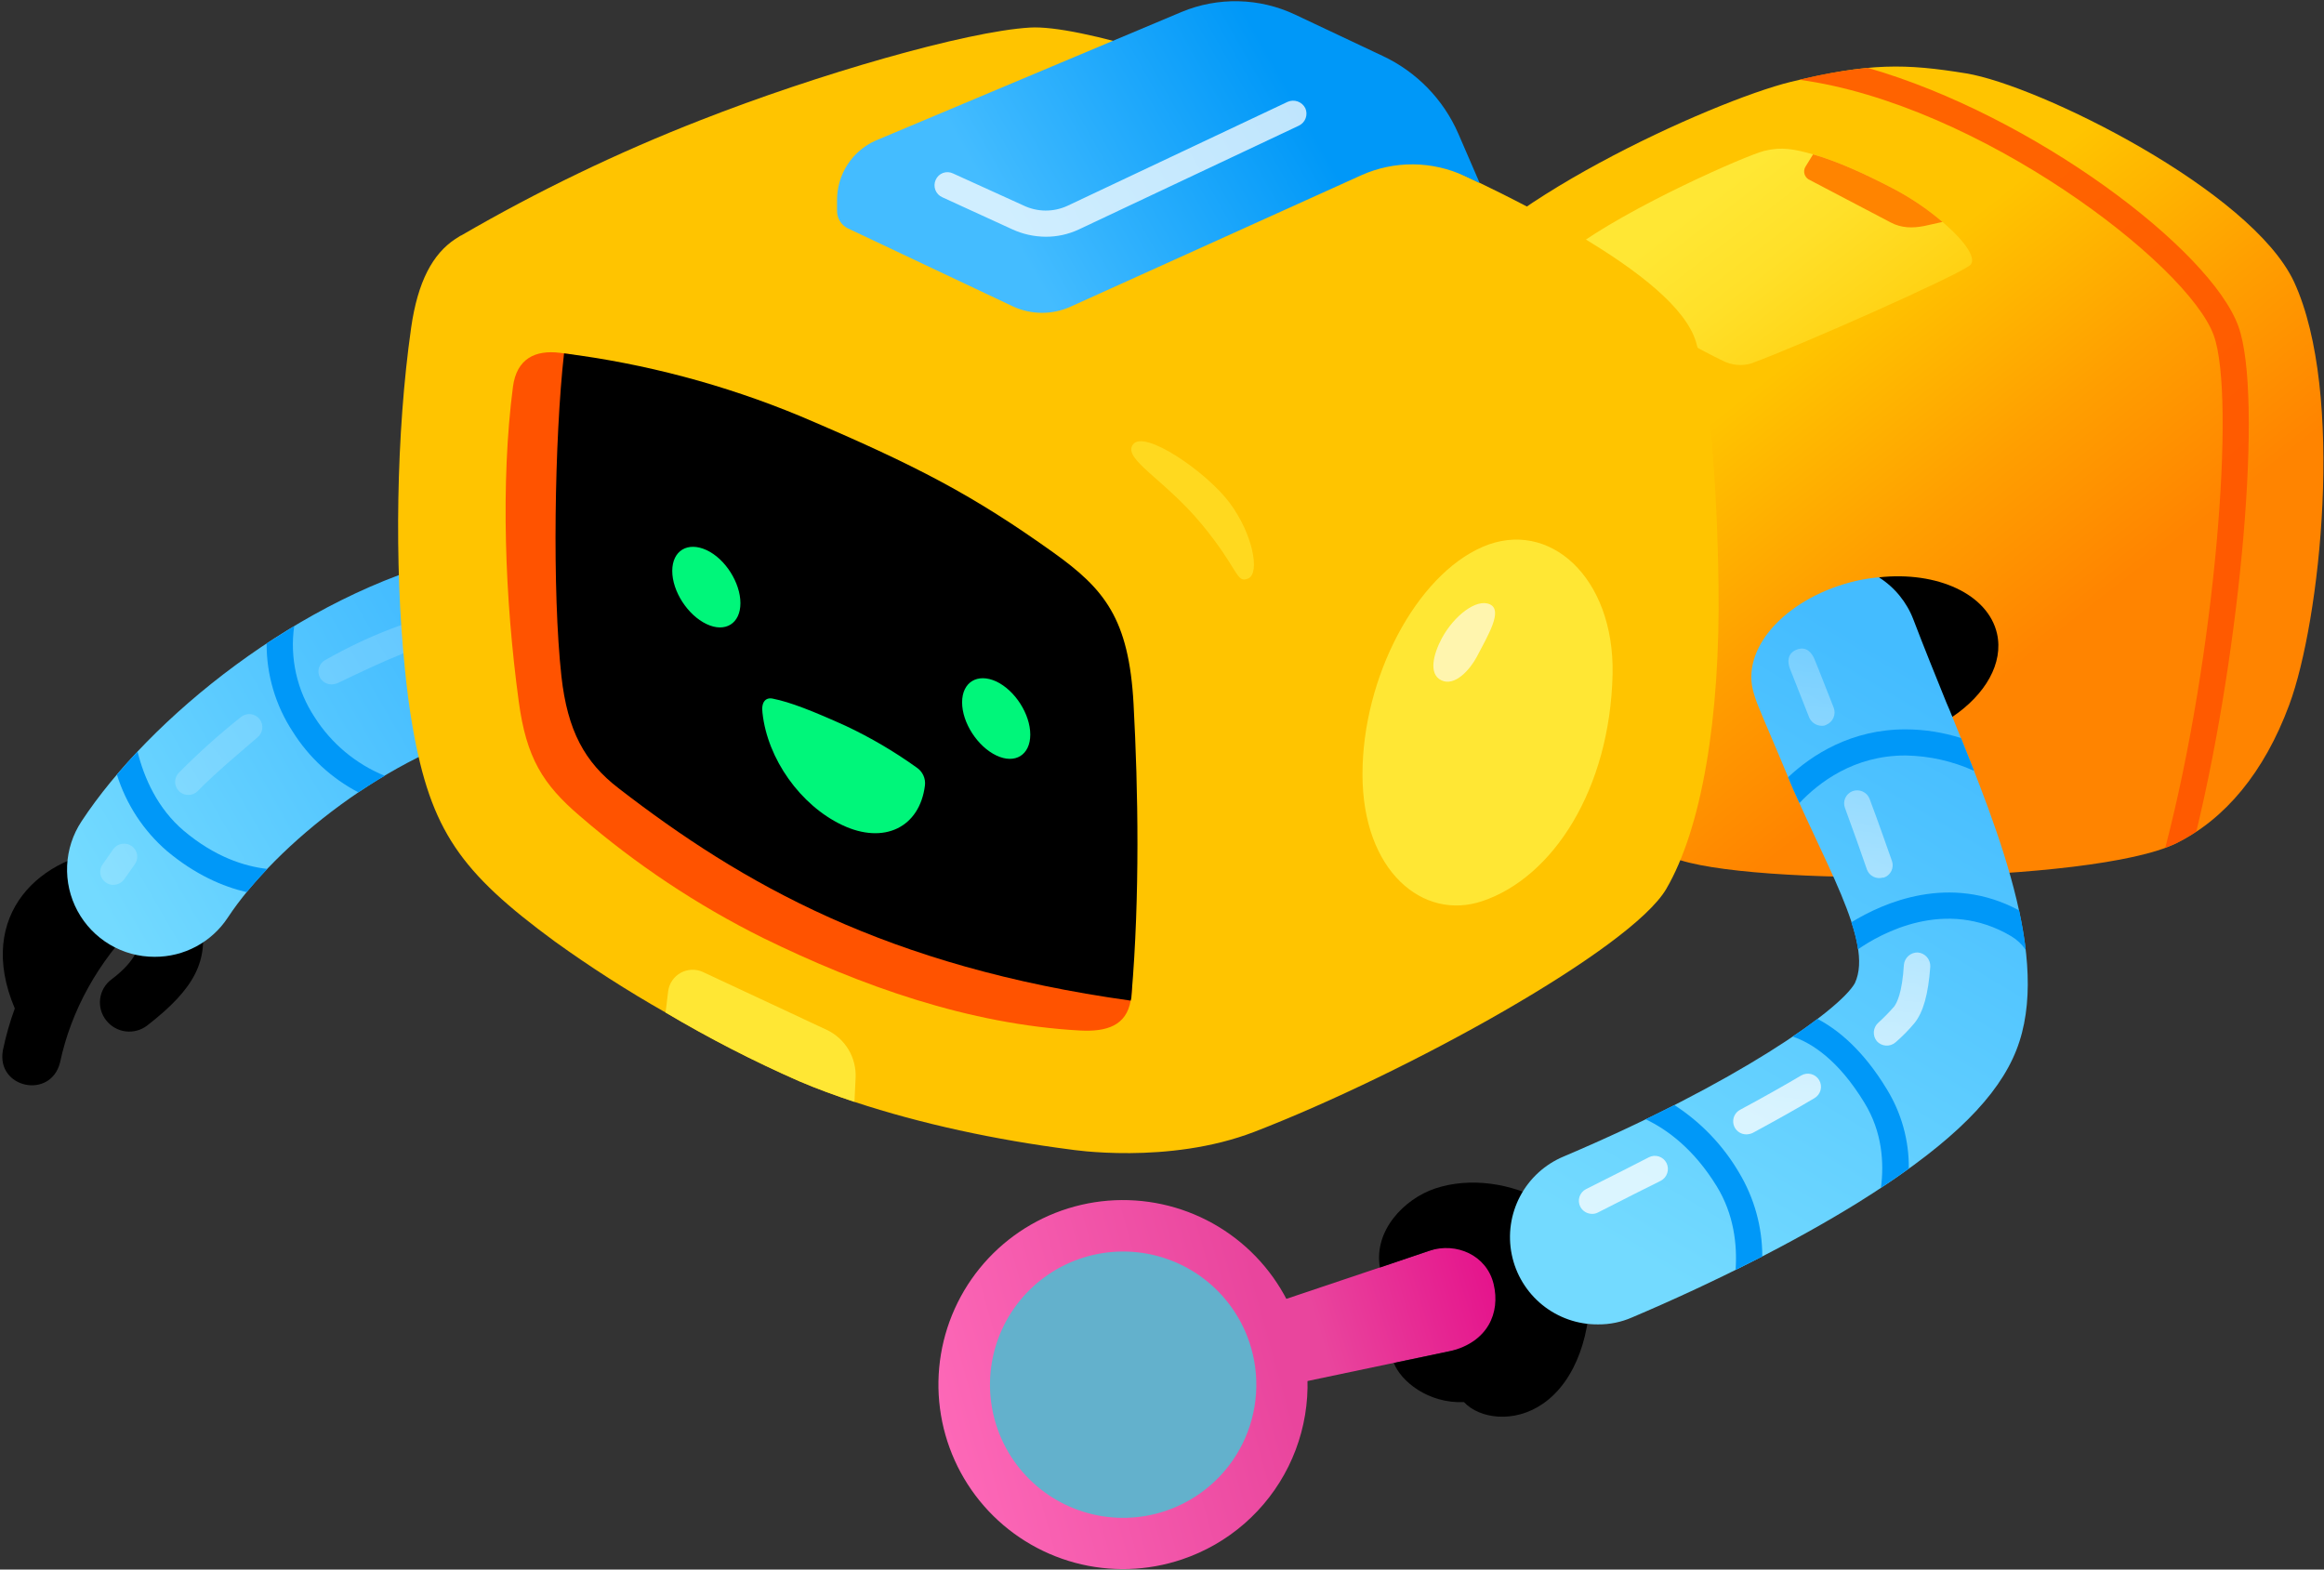 <svg width="801" height="541" viewBox="0 0 801 541" fill="none" xmlns="http://www.w3.org/2000/svg">
<rect x="0" y="0" width="801" height="541" fill="#333333" stroke="none"/>
<path d="M677.7 25.3C656.8 21.9 644.4 21.6 617.3 28.2C590.2 34.8 508.9 71.8 495.3 101.3C481.7 130.8 487.1 201.5 495.3 231.9C499.8 248.8 548.7 284.1 576.6 295.6C601.5 305.8 721.6 304.6 750 290.7C766.9 282.4 780.4 266.2 789 243C799.7 214.3 808.3 135.4 790.7 97.2C776 65.6 702.7 29.4 677.7 25.3Z" fill="url(#paint0_linear_212_6574)"/>
<path opacity="0.85" d="M750 290.7C752.41 289.468 754.747 288.099 757 286.6C772.4 222.9 780.1 136.4 771.5 112.5C761.9 85.9 700.8 39.8 643.8 23.4C635.844 24.187 627.956 25.557 620.2 27.5C681.7 35.8 754.1 90.9 763 115.6C770.7 136.8 763.5 226.3 746.3 292.2L750 290.7Z" fill="#FF5300"/>
<path d="M678.8 91.6C672.5 96 620.2 119.2 603.5 125.3C600.301 126.221 596.872 125.9 593.9 124.4C576.9 116.2 556.9 103.3 541.5 93.2C538.5 91.3 538.4 88.5 541.6 86.1C561.3 71.3 602 53.5 608.1 52C614.2 50.5 618.4 51.4 624.9 53.2C632.9 55.5 642.2 59.6 652.5 65C658.578 68.187 664.28 72.045 669.5 76.5C677.2 83 681.8 89.5 678.8 91.6Z" fill="url(#paint1_linear_212_6574)"/>
<path d="M669.5 76.5L663.2 77.9C659.1 78.7 655.3 78.6 651.7 76.7L623.3 61.8C622.622 61.366 622.133 60.693 621.929 59.915C621.725 59.137 621.822 58.31 622.2 57.6L624.9 53.2C632.9 55.5 642.2 59.6 652.5 65C658.578 68.187 664.28 72.044 669.5 76.5Z" fill="#FF8400"/>
<path d="M508.2 425.9L437.7 449.6L445.5 477.1L518.3 461.8C520.23 461.359 522.05 460.531 523.65 459.365C525.249 458.199 526.595 456.72 527.605 455.017C528.615 453.315 529.269 451.425 529.526 449.462C529.783 447.5 529.638 445.505 529.1 443.6L526.9 435.8C526.353 433.902 525.43 432.134 524.185 430.602C522.939 429.069 521.398 427.802 519.653 426.878C517.907 425.954 515.994 425.392 514.026 425.224C512.058 425.055 510.077 425.286 508.2 425.9Z" fill="url(#paint2_linear_212_6574)"/>
<path opacity="0.75" d="M397.477 523.238C423.098 517.605 439.302 492.268 433.669 466.647C428.036 441.025 402.699 424.821 377.077 430.455C351.455 436.088 335.252 461.425 340.885 487.046C346.518 512.668 371.855 528.872 397.477 523.238Z" fill="#73DAFF"/>
<path d="M447.3 456.9C443.276 444.982 435.808 434.524 425.84 426.851C415.872 419.177 403.853 414.631 391.302 413.789C378.75 412.947 366.231 415.845 355.328 422.118C344.424 428.391 335.625 437.756 330.044 449.03C324.463 460.304 322.351 472.979 323.974 485.453C325.597 497.928 330.883 509.64 339.164 519.11C347.444 528.58 358.347 535.382 370.493 538.655C382.639 541.929 395.483 541.527 407.4 537.5C415.32 534.838 422.636 530.64 428.93 525.145C435.224 519.651 440.371 512.968 444.078 505.481C447.784 497.993 449.977 489.848 450.53 481.512C451.083 473.175 449.985 464.812 447.3 456.9ZM401.7 520.8C393.097 523.684 383.831 523.954 375.075 521.574C366.318 519.195 358.463 514.273 352.503 507.431C346.542 500.59 342.743 492.135 341.586 483.135C340.429 474.135 341.965 464.994 346 456.866C350.036 448.739 356.39 441.99 364.26 437.473C372.129 432.955 381.162 430.872 390.215 431.485C399.268 432.099 407.936 435.382 415.125 440.92C422.313 446.458 427.698 454.003 430.6 462.6C432.531 468.319 433.314 474.362 432.906 480.384C432.498 486.406 430.906 492.288 428.222 497.694C425.537 503.1 421.813 507.924 417.262 511.889C412.711 515.853 407.423 518.882 401.7 520.8Z" fill="url(#paint3_linear_212_6574)"/>
<path d="M647.6 199L652.8 217.4C652.8 217.4 672.8 247.2 672.9 247.1C684.3 239.4 690.6 228.6 688.3 218.4C685.2 204.8 667.7 196.8 647.6 199Z" fill="black"/>
<path d="M548 441.8L532.4 414.3C521.2 407.8 506.6 405.6 494.5 409.7C484 413.3 473.4 424.1 475.6 436.9L492.7 431.1C501.9 428.1 512.4 432.6 514.8 442.6C517.2 452.6 512.7 462.6 499.9 465.7L480.4 469.8C482.8 476 492.1 483.8 504.6 483.3C509.9 489 521.8 490.7 531.7 483.9C543.4 475.9 548.7 459 548 441.8Z" fill="black"/>
<path d="M693.7 364.9C686.3 380.8 669.2 396.6 640.1 414.7C618.6 428 591 442 562.5 454.1C558.813 455.717 554.826 456.535 550.8 456.5C543.816 456.561 537.028 454.191 531.599 449.796C526.17 445.402 522.438 439.256 521.044 432.412C519.649 425.568 520.678 418.452 523.954 412.283C527.23 406.115 532.549 401.277 539 398.6C598.6 373.3 634.1 348.1 639.3 338.9C646.1 324.4 627.9 296.4 615.1 265C612.1 257.7 607.3 246.7 606.1 243.6C605.292 241.65 604.623 239.645 604.1 237.6C600.6 222.3 616.6 205.6 639.8 200.2C642.369 199.62 644.976 199.219 647.6 199C653.041 202.452 657.216 207.575 659.5 213.6C663.2 223.3 667.1 232.9 670.9 242.3C671.6 243.9 672.3 245.5 672.9 247.1C689.8 288.5 708.1 334.4 693.7 364.9Z" fill="url(#paint4_linear_212_6574)"/>
<path d="M599.4 404.2C604.64 412.929 607.405 422.919 607.4 433.1L598.2 437.7C598.8 429 597.6 418.5 591.7 408.9C583.9 396.2 574.8 389.4 567.2 385.8L577.1 380.9C586.255 386.814 593.894 394.794 599.4 404.2ZM695.9 313.8C672 300.9 649 311.2 638.1 317.9C639.149 320.923 639.919 324.036 640.4 327.2C648.2 321.8 670.5 309.2 693.2 322.7C695.187 323.887 696.893 325.49 698.2 327.4C697.7 323 696.9 318.4 695.9 313.8ZM656.7 260.4H656.8C664.946 260.535 672.978 262.339 680.4 265.7L675.9 254.4C669.725 252.426 663.283 251.414 656.8 251.4H656.7C638 251.4 624.5 260.2 616.3 267.9C617.5 270.9 618.8 273.9 620.2 276.8C626.8 269.8 638.9 260.4 656.7 260.4ZM626.4 351.2C623.9 353.1 621.1 355.1 617.9 357.3C624.4 359.5 633.6 365.3 642.6 380.1C648.8 390.2 649.4 400.9 648.3 409.4C651.7 407.2 654.9 405 657.9 402.8C658.005 393.132 655.37 383.633 650.3 375.4C642.3 362.2 633.7 355 626.4 351.2Z" fill="#0098F8"/>
<path d="M632 243.9C632.433 245.016 632.413 246.256 631.947 247.357C631.48 248.458 630.602 249.335 629.5 249.8L628.8 250.1C627.757 250.287 626.681 250.124 625.741 249.636C624.8 249.147 624.047 248.361 623.6 247.4L616.9 230.4C616.1 228.3 615.9 225.2 619.3 223.9C622.7 222.6 624.5 225.2 625.3 227C626.1 228.8 630.6 240.4 632 243.9ZM648.9 302.5H649.3C650.426 302.113 651.353 301.297 651.877 300.228C652.402 299.16 652.482 297.927 652.1 296.8C649.5 289.5 647.7 284.2 644.4 275.4C643.973 274.262 643.113 273.339 642.007 272.833C640.902 272.327 639.641 272.279 638.5 272.7C637.387 273.126 636.489 273.975 636.001 275.063C635.514 276.15 635.477 277.386 635.9 278.5C639.1 287.2 641 292.6 643.5 299.8C643.906 300.839 644.682 301.691 645.68 302.19C646.678 302.689 647.826 302.799 648.9 302.5ZM661 328.3C659.803 328.27 658.639 328.699 657.747 329.498C656.855 330.297 656.302 331.407 656.2 332.6C655.6 342.3 653.8 345.7 652.8 347C651.106 348.935 649.303 350.771 647.4 352.5C646.499 353.291 645.943 354.403 645.849 355.598C645.756 356.794 646.133 357.979 646.9 358.9C647.705 359.787 648.824 360.324 650.019 360.399C651.214 360.474 652.391 360.08 653.3 359.3C655.642 357.28 657.816 355.073 659.8 352.7C662.9 348.9 664.6 342.7 665.3 333.2C665.356 331.986 664.94 330.797 664.138 329.883C663.336 328.97 662.212 328.402 661 328.3ZM620.8 370.7C614.7 374.3 607.8 378.2 599.8 382.5C598.9 382.964 598.183 383.717 597.764 384.639C597.346 385.561 597.25 386.597 597.493 387.58C597.736 388.562 598.303 389.435 599.103 390.055C599.902 390.676 600.888 391.009 601.9 391C602.661 390.99 603.41 390.82 604.1 390.5C612.2 386.1 619.2 382.2 625.4 378.5C625.912 378.198 626.36 377.798 626.718 377.323C627.075 376.848 627.336 376.307 627.484 375.731C627.633 375.156 627.667 374.556 627.584 373.968C627.501 373.379 627.302 372.812 627 372.3C626.698 371.788 626.298 371.34 625.823 370.983C625.348 370.625 624.807 370.365 624.232 370.216C623.656 370.067 623.057 370.034 622.468 370.117C621.879 370.2 621.312 370.398 620.8 370.7ZM568.3 398.9L559.3 403.5L546.6 409.9C546.073 410.174 545.606 410.55 545.225 411.005C544.844 411.461 544.556 411.987 544.38 412.554C544.203 413.121 544.141 413.718 544.196 414.309C544.251 414.901 544.422 415.475 544.7 416C545.093 416.72 545.67 417.323 546.374 417.745C547.077 418.167 547.88 418.393 548.7 418.4C549.432 418.424 550.158 418.251 550.8 417.9L563.4 411.5L572.4 407C573.463 406.445 574.267 405.496 574.64 404.357C575.014 403.217 574.928 401.977 574.4 400.9C574.135 400.365 573.766 399.887 573.314 399.496C572.863 399.105 572.337 398.807 571.77 398.621C571.202 398.435 570.603 398.364 570.007 398.412C569.411 398.459 568.831 398.626 568.3 398.9Z" fill="url(#paint5_linear_212_6574)"/>
<path d="M69.5 317.4L40.1 292.8C14.3 294.3 -8.7 315.1 5.1 347.6C3.385 352.294 2.015 357.107 1 362C-1.4 375.1 17.5 379.1 20.7 366.2C24.5 348.3 33.8 331.5 47.7 317.6C47.1 319.1 52.8 326.8 38.4 337.6C37.339 338.395 36.449 339.395 35.781 340.54C35.114 341.686 34.684 342.954 34.516 344.269C34.348 345.584 34.446 346.919 34.804 348.196C35.162 349.472 35.773 350.664 36.6 351.7C38.239 353.797 40.639 355.163 43.28 355.5C45.92 355.837 48.587 355.118 50.7 353.5C67.5 340.5 71.7 331.1 69.5 317.4Z" fill="black"/>
<path d="M53.3 329.8C47.854 329.816 42.505 328.355 37.825 325.572C33.144 322.788 29.305 318.787 26.719 313.994C24.133 309.201 22.895 303.797 23.139 298.356C23.382 292.916 25.096 287.643 28.1 283.1C51.3 247.8 103.3 205.2 157.6 192C161.525 190.825 165.648 190.46 169.718 190.929C173.788 191.397 177.721 192.689 181.276 194.726C184.831 196.763 187.934 199.501 190.397 202.776C192.86 206.05 194.631 209.791 195.603 213.771C196.574 217.751 196.725 221.888 196.047 225.928C195.369 229.969 193.876 233.829 191.659 237.275C189.441 240.72 186.546 243.678 183.149 245.969C179.753 248.26 175.925 249.835 171.9 250.6C134.5 259.7 95.1 291.1 78.5 316.3C75.754 320.469 72.012 323.887 67.611 326.245C63.211 328.602 58.292 329.824 53.3 329.8Z" fill="url(#paint6_linear_212_6574)"/>
<path d="M63.4 286.4C74 295.3 84.1 298.6 92.1 299.5C89.6 302.2 87.2 304.9 85 307.5C76.8 305.6 67.3 301.5 57.5 293.3C49.428 286.307 43.47 277.198 40.3 267C42.5 264.4 44.9 261.7 47.4 259.1C49.7 268.2 54.3 278.7 63.4 286.4ZM108.5 247.3C102.353 238.025 99.827 226.815 101.4 215.8L91.9 221.8C91.845 232.598 94.976 243.172 100.9 252.2C106.455 261.041 114.253 268.252 123.5 273.1C126.5 271.1 129.5 269.2 132.6 267.4C122.685 263.347 114.267 256.326 108.5 247.3Z" fill="#0098F8"/>
<path d="M158.2 219.5C145 221.9 132.3 227.8 116.5 235.4C115.806 235.707 115.059 235.876 114.3 235.9C113.49 235.903 112.693 235.692 111.991 235.288C111.288 234.884 110.705 234.302 110.3 233.6C109.731 232.552 109.6 231.321 109.938 230.177C110.275 229.034 111.053 228.071 112.1 227.5C127.5 218.8 142.5 213.1 156.6 210.6C157.179 210.485 157.775 210.487 158.352 210.607C158.93 210.727 159.478 210.962 159.963 211.298C160.448 211.634 160.861 212.064 161.176 212.562C161.492 213.061 161.704 213.618 161.8 214.2C161.916 214.785 161.914 215.387 161.796 215.971C161.677 216.555 161.443 217.11 161.108 217.603C160.773 218.096 160.344 218.517 159.844 218.843C159.345 219.169 158.786 219.392 158.2 219.5ZM83.1 247.1C75.593 253.071 68.447 259.482 61.7 266.3C61.063 266.929 60.629 267.734 60.452 268.612C60.276 269.49 60.365 270.4 60.708 271.227C61.052 272.054 61.634 272.759 62.381 273.253C63.128 273.747 64.005 274.007 64.9 274C65.493 274.01 66.083 273.9 66.633 273.677C67.183 273.454 67.682 273.121 68.1 272.7C74.6 266.1 81.9 260.1 88.7 254.2C89.166 253.832 89.555 253.376 89.845 252.858C90.135 252.34 90.32 251.77 90.39 251.18C90.46 250.591 90.413 249.993 90.251 249.422C90.09 248.85 89.818 248.316 89.45 247.85C89.082 247.384 88.626 246.995 88.108 246.705C87.59 246.415 87.02 246.229 86.43 246.16C85.841 246.09 85.243 246.137 84.672 246.299C84.1 246.46 83.566 246.732 83.1 247.1ZM45.5 291.7C44.529 290.978 43.313 290.668 42.115 290.837C40.917 291.005 39.834 291.639 39.1 292.6L35.4 297.9C35.042 298.38 34.786 298.928 34.647 299.51C34.508 300.093 34.49 300.697 34.593 301.287C34.696 301.877 34.918 302.439 35.246 302.94C35.574 303.441 36.001 303.87 36.5 304.2C37.254 304.748 38.169 305.029 39.1 305C39.821 304.988 40.53 304.811 41.172 304.482C41.813 304.152 42.37 303.679 42.8 303.1L46.4 298C46.755 297.527 47.013 296.989 47.159 296.417C47.306 295.844 47.338 295.249 47.255 294.664C47.171 294.079 46.973 293.516 46.672 293.007C46.371 292.499 45.973 292.055 45.5 291.7Z" fill="url(#paint7_linear_212_6574)"/>
<path d="M592.3 201.4C591.9 168.4 589.2 132.9 584.5 117.7C577.4 94.8 521.9 67 467.9 44C418.1 22.8 371.5 8.5 355 9.5C332.9 10.8 281.5 25.7 241.5 41.4C212.984 52.523 185.369 65.83 158.9 81.2H158.8L156.9 82.4C149.2 87.5 144 96.9 141.7 113C136.5 149.4 135.9 194.7 139.5 230C140.2 237.3 141.1 244.2 142.2 250.5C148.5 286.4 158.7 300.6 191.2 324.5C203.488 333.341 216.239 341.52 229.4 349C244.271 357.829 259.666 365.744 275.5 372.7C281.6 375.3 287.9 377.6 294.5 379.8C317.5 387.4 343.2 392.9 368.8 396.2C368.8 396.2 402.6 401.6 432.4 390.1C484.7 369.9 562.2 327.1 574.3 306.4C586.4 285.7 593 247.8 592.3 201.4Z" fill="url(#paint8_linear_212_6574)"/>
<path d="M390 342.9C390.007 343.578 389.905 344.253 389.7 344.9C388.2 353.5 381.5 355.7 372.2 355.2C333.9 353.1 296.7 339.8 263 323.3C240.29 311.998 219.091 297.888 199.9 281.3C187 270.3 181.4 261.1 178.8 241.8C174 206.6 172.5 166.3 176.8 133.3C178.1 123.5 184.6 120.6 192.9 121.6L194.4 121.8C195.205 121.851 196.007 121.951 196.8 122.1L390.2 340.3C390.183 341.17 390.116 342.038 390 342.9Z" fill="#FF5300"/>
<path d="M390 342.9C390.007 343.578 389.905 344.253 389.7 344.9C305.7 333.2 255.9 304.7 213.2 271.7C201.5 262.7 195.6 251.9 193.5 233.1C190.3 204 191.1 151.3 194.4 121.8C222.269 125.33 249.542 132.56 275.5 143.3C316.3 160.6 335.5 170.8 363 190.4C380.6 203 389.1 213.1 390.7 242.7C392.3 272.3 392.9 308.9 390 342.9Z" fill="black"/>
<path d="M255.2 207.9C255.2 214.9 250 218.2 243.5 215.1C237 212 231.7 203.8 231.7 196.8C231.7 189.8 237 186.6 243.5 189.6C250 192.6 255.2 200.9 255.2 207.9ZM343.4 234.9C336.9 231.9 331.6 235.1 331.6 242.1C331.6 249.1 336.9 257.3 343.4 260.4C349.9 263.5 355.1 260.2 355.1 253.2C355.1 246.2 349.9 238 343.4 234.9ZM316 264.6C308.29 259.062 300.089 254.242 291.5 250.2C280.2 245.1 272.4 242 266.3 240.8C263.9 240.3 262.3 242 262.8 245.7C264.5 261.6 275.9 277.6 290.3 284.4C304.7 291.2 317 285.2 318.8 270.7C318.932 269.525 318.742 268.335 318.248 267.261C317.755 266.186 316.978 265.266 316 264.6Z" fill="#00F67A"/>
<path d="M476.6 19.3L446.3 5C440.221 2.14 433.611 0.583 426.895 0.428C420.179 0.273 413.504 1.524 407.3 4.1L301.7 48.5C297.755 50.277 294.409 53.159 292.066 56.797C289.724 60.435 288.485 64.673 288.5 69V72.6C288.478 73.9 288.835 75.179 289.528 76.28C290.22 77.381 291.218 78.257 292.4 78.8L349.1 105.6C352.213 107.052 355.604 107.812 359.039 107.83C362.474 107.847 365.872 107.12 369 105.7L469.2 60.4C474.821 57.877 480.921 56.598 487.083 56.65C493.244 56.702 499.322 58.083 504.9 60.7L510 63.1L502.6 46C497.459 34.241 488.218 24.751 476.6 19.3Z" fill="url(#paint9_linear_212_6574)"/>
<path d="M360.4 81.6C356.392 81.573 352.436 80.687 348.8 79L324.8 68C324.251 67.762 323.755 67.416 323.342 66.984C322.928 66.552 322.604 66.041 322.39 65.483C322.176 64.924 322.075 64.328 322.094 63.73C322.113 63.132 322.251 62.544 322.5 62C322.737 61.451 323.083 60.955 323.517 60.544C323.951 60.133 324.465 59.815 325.027 59.609C325.588 59.403 326.186 59.314 326.783 59.347C327.38 59.379 327.964 59.534 328.5 59.8L352.7 70.8C355.082 71.953 357.692 72.56 360.339 72.578C362.985 72.595 365.603 72.022 368 70.9L443.8 35.1C444.905 34.613 446.154 34.57 447.29 34.979C448.426 35.389 449.36 36.22 449.9 37.3C450.382 38.39 450.422 39.625 450.012 40.744C449.602 41.864 448.773 42.78 447.7 43.3L371.8 79.1C368.232 80.767 364.338 81.621 360.4 81.6Z" fill="url(#paint10_linear_212_6574)"/>
<path d="M294.9 371.5L294.5 379.8C287.9 377.6 281.6 375.3 275.5 372.7C259.666 365.743 244.271 357.829 229.4 349L230.3 341.6C230.48 340.291 230.962 339.043 231.708 337.953C232.454 336.864 233.444 335.963 234.599 335.322C235.754 334.682 237.042 334.319 238.361 334.263C239.681 334.207 240.995 334.459 242.2 335L285 355C288.09 356.472 290.678 358.822 292.439 361.757C294.199 364.692 295.056 368.081 294.9 371.5Z" fill="#FFE734"/>
<path opacity="0.6" d="M390.5 153.2C386.8 158.2 401.3 165.1 414.2 180.7C427.1 196.3 426 201.2 430.2 199.4C434.4 197.6 431.8 184 423.8 173.3C415.8 162.6 394.3 147.9 390.5 153.2Z" fill="#FFE734"/>
<path d="M555.8 232.4C554.9 272 535.3 302.4 510.9 310.6C490.5 317.5 469.6 300.3 469.6 266.9C469.6 233.5 488.1 198.4 511 188.5C533.9 178.6 556.5 199 555.8 232.4Z" fill="url(#paint11_linear_212_6574)"/>
<path d="M550.7 241.8C550.7 256.5 542.4 272.6 530.3 277C521.1 280.3 512 272.3 512 257.1C512 241.9 519.9 226.4 530.3 221.9C540.7 217.4 550.7 226.6 550.7 241.8Z" fill="#FFE734"/>
<path opacity="0.6" d="M497 219.9C494.1 225.3 492.2 232.3 496.8 234.5C501.4 236.7 506.6 230.9 509 226.4C512.9 218.9 518.1 210.4 513.5 208.3C508.9 206.2 501.2 212.2 497 219.9Z" fill="white"/>
<defs>
<linearGradient id="paint0_linear_212_6574" x1="560.98" y1="60.43" x2="723.79" y2="267.84" gradientUnits="userSpaceOnUse">
<stop offset="0.32" stop-color="#FFC400"/>
<stop offset="0.59" stop-color="#FF9F00"/>
<stop offset="0.82" stop-color="#FF8400"/>
</linearGradient>
<linearGradient id="paint1_linear_212_6574" x1="591.72" y1="66.15" x2="657.44" y2="151.59" gradientUnits="userSpaceOnUse">
<stop stop-color="#FFE734"/>
<stop offset="0.29" stop-color="#FFE029"/>
<stop offset="0.79" stop-color="#FFCD0D"/>
<stop offset="1" stop-color="#FFC400"/>
</linearGradient>
<linearGradient id="paint2_linear_212_6574" x1="539.789" y1="436.207" x2="452.659" y2="462.126" gradientUnits="userSpaceOnUse">
<stop stop-color="#E30085"/>
<stop offset="0.97" stop-color="#E9459D"/>
</linearGradient>
<linearGradient id="paint3_linear_212_6574" x1="439.25" y1="462.73" x2="313.32" y2="497.71" gradientUnits="userSpaceOnUse">
<stop stop-color="#E9459D"/>
<stop offset="1" stop-color="#FF6CBA"/>
</linearGradient>
<linearGradient id="paint4_linear_212_6574" x1="566.26" y1="434.59" x2="693.13" y2="221.85" gradientUnits="userSpaceOnUse">
<stop stop-color="#73DAFF"/>
<stop offset="0.9" stop-color="#44BCFF"/>
</linearGradient>
<linearGradient id="paint5_linear_212_6574" x1="603.88" y1="381.99" x2="628.53" y2="137.16" gradientUnits="userSpaceOnUse">
<stop stop-color="white" stop-opacity="0.75"/>
<stop offset="1" stop-color="white" stop-opacity="0"/>
</linearGradient>
<linearGradient id="paint6_linear_212_6574" x1="22.58" y1="306.76" x2="192.35" y2="208.74" gradientUnits="userSpaceOnUse">
<stop offset="0.04" stop-color="#73DAFF"/>
<stop offset="0.78" stop-color="#44BCFF"/>
</linearGradient>
<linearGradient id="paint7_linear_212_6574" x1="4410.56" y1="27814.8" x2="18839.2" y2="15355.5" gradientUnits="userSpaceOnUse">
<stop stop-color="white" stop-opacity="0.75"/>
<stop offset="1" stop-color="white" stop-opacity="0"/>
</linearGradient>
<linearGradient id="paint8_linear_212_6574" x1="102083" y1="38042.8" x2="236188" y2="152183" gradientUnits="userSpaceOnUse">
<stop offset="0.32" stop-color="#FFC400"/>
<stop offset="0.59" stop-color="#FF9F00"/>
<stop offset="0.82" stop-color="#FF8400"/>
</linearGradient>
<linearGradient id="paint9_linear_212_6574" x1="351.66" y1="86.42" x2="445.76" y2="33.1" gradientUnits="userSpaceOnUse">
<stop stop-color="#44BCFF"/>
<stop offset="1" stop-color="#0098F8"/>
</linearGradient>
<linearGradient id="paint10_linear_212_6574" x1="34540.3" y1="5091.42" x2="44428.9" y2="-7836.73" gradientUnits="userSpaceOnUse">
<stop stop-color="white" stop-opacity="0.75"/>
<stop offset="1" stop-color="white" stop-opacity="0"/>
</linearGradient>
<linearGradient id="paint11_linear_212_6574" x1="44077.6" y1="21775.3" x2="46125.6" y2="39553.4" gradientUnits="userSpaceOnUse">
<stop stop-color="#FFE734"/>
<stop offset="0.29" stop-color="#FFE029"/>
<stop offset="0.79" stop-color="#FFCD0D"/>
<stop offset="1" stop-color="#FFC400"/>
</linearGradient>
</defs>
</svg>
